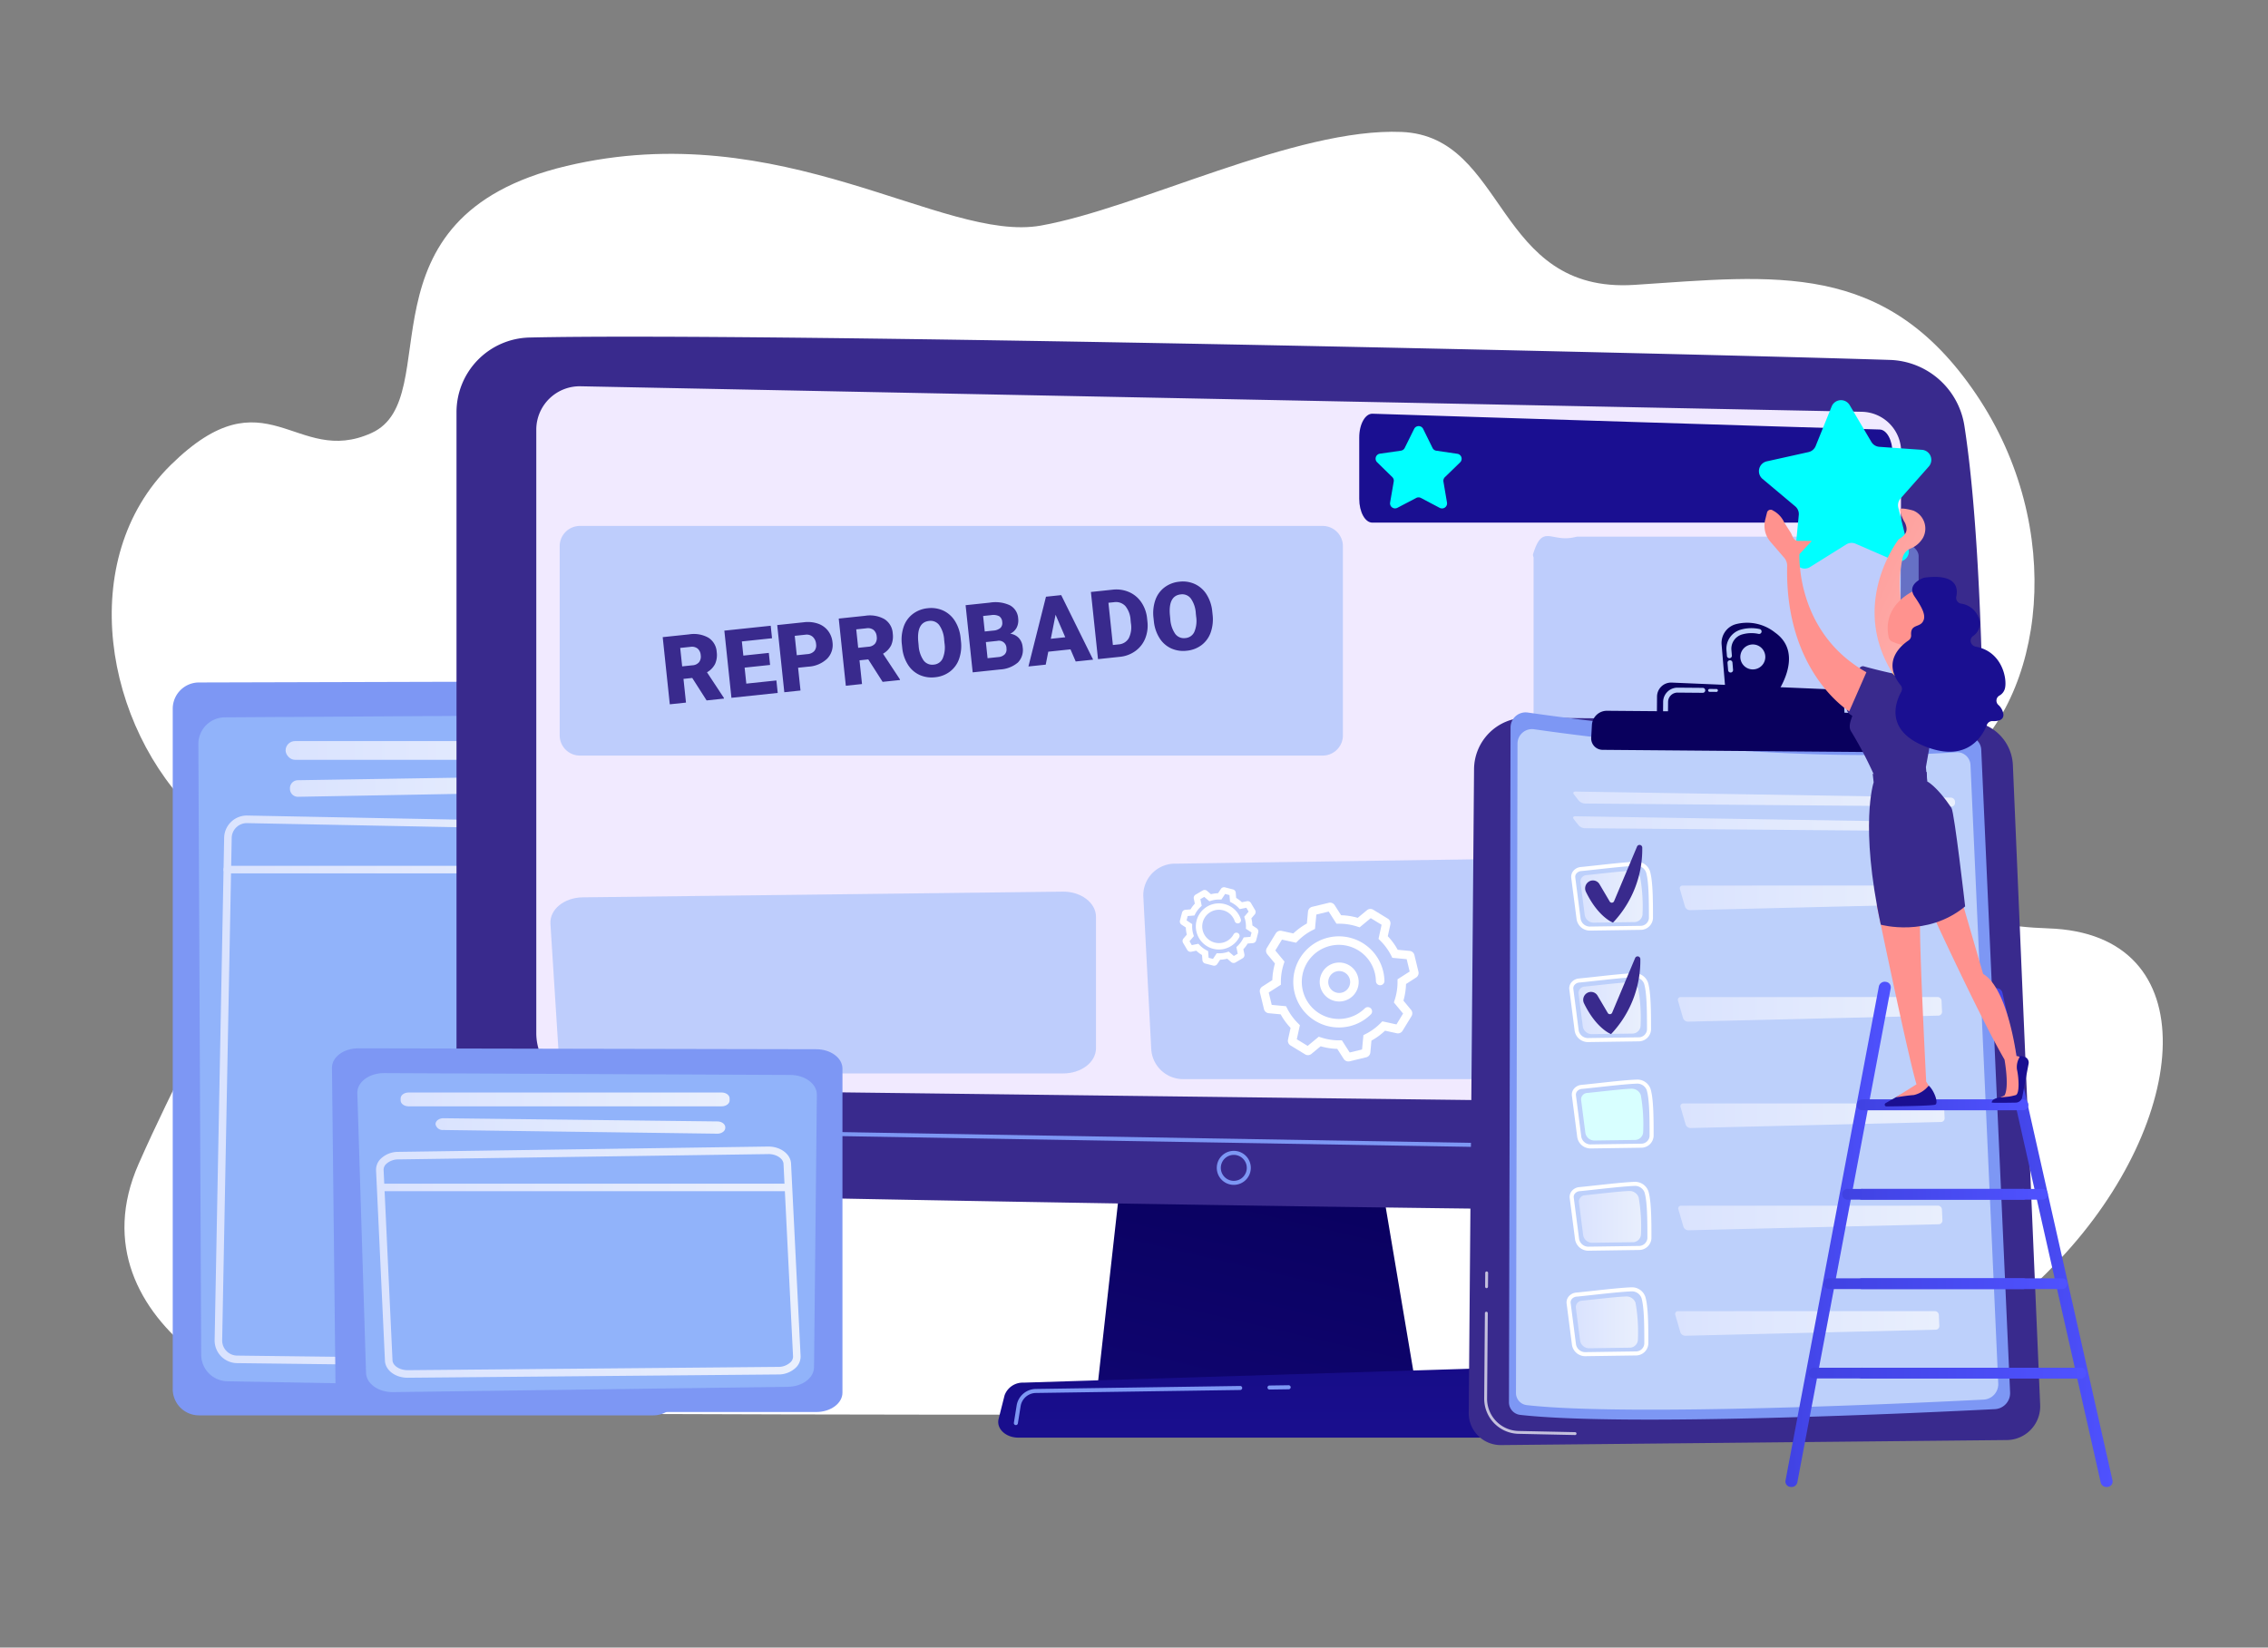<svg xmlns="http://www.w3.org/2000/svg" xmlns:xlink="http://www.w3.org/1999/xlink" width="406" height="295" viewBox="0 0 406 295">
  <rect x="0" y="0" width="406" height="295" fill="#808080" stroke="none"/>
  <defs>
    <linearGradient id="linear-gradient" y1="0.5" x2="1" y2="0.5" gradientUnits="objectBoundingBox">
      <stop offset="0" stop-color="#dae3fe"/>
      <stop offset="1" stop-color="#e9effd"/>
    </linearGradient>
    <linearGradient id="linear-gradient-5" x1="0.691" y1="0.011" x2="-0.252" y2="3.129" gradientUnits="objectBoundingBox">
      <stop offset="0" stop-color="#09005d"/>
      <stop offset="1" stop-color="#1a0f91"/>
    </linearGradient>
    <linearGradient id="linear-gradient-6" x1="0.51" y1="-6.767" x2="0.499" y2="1.455" xlink:href="#linear-gradient-5"/>
    <linearGradient id="linear-gradient-22" x1="12.061" y1="21.079" x2="9.147" y2="24.635" xlink:href="#linear-gradient-5"/>
    <linearGradient id="linear-gradient-23" x1="-4.734" y1="123.76" x2="-5.812" y2="130.123" xlink:href="#linear-gradient-5"/>
    <linearGradient id="linear-gradient-24" x1="-2.704" y1="125.065" x2="-3.149" y2="131.277" xlink:href="#linear-gradient-5"/>
    <linearGradient id="linear-gradient-25" x1="0.819" y1="-1.661" x2="0.593" y2="-0.128" xlink:href="#linear-gradient-5"/>
    <linearGradient id="linear-gradient-26" y1="0.5" x2="1" y2="0.5" gradientUnits="objectBoundingBox">
      <stop offset="0" stop-color="#4042e2"/>
      <stop offset="1" stop-color="#4f52ff"/>
    </linearGradient>
    <linearGradient id="linear-gradient-36" x1="-0.183" y1="-0.178" x2="1.099" y2="0.971" gradientUnits="objectBoundingBox">
      <stop offset="0" stop-color="#ff928e"/>
      <stop offset="1" stop-color="#feb3b1"/>
    </linearGradient>
    <linearGradient id="linear-gradient-37" x1="47.577" y1="5.607" x2="48.341" y2="4.248" xlink:href="#linear-gradient-36"/>
    <linearGradient id="linear-gradient-38" x1="123.005" y1="-5.594" x2="121.802" y2="0.571" xlink:href="#linear-gradient-5"/>
    <linearGradient id="linear-gradient-39" x1="88.119" y1="-14.746" x2="87.26" y2="-0.838" xlink:href="#linear-gradient-5"/>
    <linearGradient id="linear-gradient-40" x1="81.845" y1="5.836" x2="83.163" y2="4.383" xlink:href="#linear-gradient-36"/>
    <linearGradient id="linear-gradient-41" x1="140.883" y1="0.5" x2="141.883" y2="0.5" gradientUnits="objectBoundingBox">
      <stop offset="0" stop-color="#f9b776"/>
      <stop offset="1" stop-color="#f47960"/>
    </linearGradient>
    <linearGradient id="linear-gradient-42" x1="77.258" y1="0.479" x2="81.239" y2="0.754" xlink:href="#linear-gradient-36"/>
    <linearGradient id="linear-gradient-43" x1="40.313" y1="0.426" x2="39.591" y2="1.36" xlink:href="#linear-gradient-5"/>
    <linearGradient id="linear-gradient-44" x1="39.501" y1="-6.768" x2="40.229" y2="-5.719" xlink:href="#linear-gradient-36"/>
  </defs>
  <g id="Grupo_56722" data-name="Grupo 56722" transform="translate(-954 -5006)">
    <rect id="Rectángulo_5659" data-name="Rectángulo 5659" width="406" height="295" transform="translate(954 5006)" fill="none"/>
    <g id="Grupo_56721" data-name="Grupo 56721" transform="translate(782.466 4895.596)">
      <path id="Trazado_101473" data-name="Trazado 101473" d="M285.527,363.577s-32.594-4.337-48.07-.95-53.813-14.986-41.107-43.823,27.092-46.707,10.47-62.476-21.848-45.8-4.711-62.676,22.3.488,35.95-5.728-3.684-38.636,34.887-47.8,67.375,13.8,84.913,10.673,45.671-17.573,64.6-16.766,16.578,29.024,41.692,27.379,44.827-4.487,61.1,19.534,12.356,54.487-3.154,66.527S509.6,275.7,538.2,276.633s25.377,34.511,2.04,59.3S496.887,361,473.577,362.627,285.527,363.577,285.527,363.577Z" transform="translate(0 0)" fill="#fff"/>
      <g id="Grupo_55493" data-name="Grupo 55493" transform="translate(202.459 232.387)">
        <path id="Trazado_101474" data-name="Trazado 101474" d="M341.392,840.186h-81.34a4.7,4.7,0,0,1-4.7-4.7V713.66a4.7,4.7,0,0,1,4.684-4.7l81.991-.22a4.7,4.7,0,0,1,4.709,4.722l-.65,122.049A4.7,4.7,0,0,1,341.392,840.186Z" transform="translate(-255.355 -708.744)" fill="#7d97f4"/>
        <path id="Trazado_101475" data-name="Trazado 101475" d="M359.6,743.861l-72.731.448a4.765,4.765,0,0,0-4.736,4.787l.507,109.346a4.765,4.765,0,0,0,4.678,4.743l70.667,1.289a4.765,4.765,0,0,0,4.852-4.7l1.556-111.083A4.765,4.765,0,0,0,359.6,743.861Z" transform="translate(-277.547 -737.849)" fill="#91b3fa"/>
        <rect id="Rectángulo_5317" data-name="Rectángulo 5317" width="58.89" height="3.353" rx="1.676" transform="translate(20.203 10.712)" fill="url(#linear-gradient)"/>
        <path id="Trazado_101476" data-name="Trazado 101476" d="M429.789,809.215h0a1.426,1.426,0,0,1-1.4,1.348l-49.009.893a1.425,1.425,0,0,1-1.451-1.426v-.116a1.425,1.425,0,0,1,1.4-1.425l49.009-.777A1.426,1.426,0,0,1,429.789,809.215Z" transform="translate(-356.948 -790.77)" fill="url(#linear-gradient)"/>
        <path id="Trazado_101477" data-name="Trazado 101477" d="M369.435,948.054l-66.287-.8a4.062,4.062,0,0,1-4.012-4.139l1.705-89.924a4.062,4.062,0,0,1,4.14-3.984l66.172,1.288a4.068,4.068,0,0,1,3.982,4.133h0l-1.59,89.431a4.072,4.072,0,0,1-4.061,3.99ZM303.023,851.32a2.692,2.692,0,0,0-.83,1.9l-1.706,89.923a2.709,2.709,0,0,0,2.677,2.762l66.287.8a2.706,2.706,0,0,0,2.742-2.662l1.591-89.431h0a2.714,2.714,0,0,0-2.657-2.758l-66.172-1.288H304.9A2.692,2.692,0,0,0,303.023,851.32Z" transform="translate(-291.64 -825.165)" fill="url(#linear-gradient)"/>
        <path id="Trazado_101478" data-name="Trazado 101478" d="M309.148,903.126H381.34a.676.676,0,1,0,0-1.352H309.148a.676.676,0,0,0,0,1.352Z" transform="translate(-299.379 -868.73)" fill="url(#linear-gradient)"/>
      </g>
      <g id="Grupo_55498" data-name="Grupo 55498" transform="translate(253.254 170.692)">
        <path id="Trazado_101485" data-name="Trazado 101485" d="M1227.229,1189.612l-4.916,44.093h57.039l-7.43-44.093Z" transform="translate(-1107.58 -1045.601)" fill="url(#linear-gradient-5)"/>
        <path id="Trazado_101486" data-name="Trazado 101486" d="M552.083,361.866v121.3a18.4,18.4,0,0,0,17.926,18.4c44.3,1.142,199.256,3.912,241.43,3.291a13.54,13.54,0,0,0,13.33-13.154c.813-28.179,2.134-95.94-2.754-127.4A13.933,13.933,0,0,0,808.693,352.5c-37.121-1.187-201.38-4.958-243.534-4.012A13.374,13.374,0,0,0,552.083,361.866Z" transform="translate(-552.083 -348.341)" fill="#392a8d"/>
        <path id="Trazado_101488" data-name="Trazado 101488" d="M635.515,407.9V516.064a10.077,10.077,0,0,0,10,10.005L869.44,528.8a9.813,9.813,0,0,0,10.027-9.7l.375-107.2a7.171,7.171,0,0,0-7.049-7.147l-229.258-4.565A7.776,7.776,0,0,0,635.515,407.9Z" transform="translate(-621.233 -391.31)" fill="#f1eaff"/>
        <path id="Trazado_101489" data-name="Trazado 101489" d="M852.776,1179.356h-.006l-257.979-4.4a.361.361,0,0,1,.012-.721l257.979,4.4a.361.361,0,0,1-.006.721Z" transform="translate(-587.186 -1032.858)" fill="#7d97f4"/>
        <g id="Grupo_55497" data-name="Grupo 55497" transform="translate(136.1 145.776)">
          <path id="Trazado_101490" data-name="Trazado 101490" d="M1350.184,1206.01a3.045,3.045,0,1,1,3.045-3.045A3.048,3.048,0,0,1,1350.184,1206.01Zm0-5.368a2.324,2.324,0,1,0,2.324,2.323A2.327,2.327,0,0,0,1350.184,1200.641Z" transform="translate(-1347.139 -1199.92)" fill="#7d97f4"/>
        </g>
        <path id="Trazado_101491" data-name="Trazado 101491" d="M1205.664,1440.046h-83.481c-2.268,0-3.971-1.615-3.533-3.349l1.071-4.236a3.454,3.454,0,0,1,3.389-2.261l80.479-2.511a3.559,3.559,0,0,1,3.658,2.193l1.931,6.748C1209.68,1438.382,1207.969,1440.046,1205.664,1440.046Z" transform="translate(-1021.606 -1242.92)" fill="url(#linear-gradient-6)"/>
        <path id="Trazado_101492" data-name="Trazado 101492" d="M1400.4,1445.854a.361.361,0,0,1-.005-.721l3.448-.05a.372.372,0,0,1,.366.355.361.361,0,0,1-.355.366l-3.448.05Z" transform="translate(-1254.881 -1257.339)" fill="#7d97f4"/>
        <path id="Trazado_101493" data-name="Trazado 101493" d="M1135.292,1452.831a.379.379,0,0,1-.057,0,.361.361,0,0,1-.3-.413l.492-3.081a3.525,3.525,0,0,1,3.436-2.975l36.578-.535a.357.357,0,0,1,.366.355.361.361,0,0,1-.355.366l-36.578.535a2.805,2.805,0,0,0-2.734,2.367l-.492,3.081A.36.36,0,0,1,1135.292,1452.831Z" transform="translate(-1035.157 -1257.952)" fill="#7d97f4"/>
      </g>
      <g id="Grupo_55499" data-name="Grupo 55499" transform="translate(270.06 204.576)">
        <path id="Trazado_101494" data-name="Trazado 101494" d="M741.98,928.793l-85.958,1.022c-3.31.039-5.92,2.183-5.758,4.729l1.431,22.51c.153,2.4,2.726,4.289,5.849,4.289h84.526c3.234,0,5.856-2.019,5.856-4.509V933.3C747.926,930.785,745.249,928.755,741.98,928.793Z" transform="translate(-650.257 -863.313)" fill="#91b3fa" opacity="0.52"/>
        <path id="Trazado_101495" data-name="Trazado 101495" d="M1361.966,892.214l-85.958,1.251a5.668,5.668,0,0,0-5.758,5.787l1.431,27.543a5.715,5.715,0,0,0,5.849,5.247h84.527a5.694,5.694,0,0,0,5.855-5.517V897.731A5.7,5.7,0,0,0,1361.966,892.214Z" transform="translate(-1164.112 -832.995)" fill="#91b3fa" opacity="0.52"/>
        <path id="Trazado_101496" data-name="Trazado 101496" d="M796.467,546.282H663.733A3.626,3.626,0,0,0,660,549.79v34.1a3.626,3.626,0,0,0,3.733,3.508H796.467a3.626,3.626,0,0,0,3.733-3.508v-34.1A3.626,3.626,0,0,0,796.467,546.282Z" transform="translate(-658.332 -546.282)" fill="#91b3fa" opacity="0.52"/>
        <path id="Trazado_101497" data-name="Trazado 101497" d="M1739.037,557h-53.1a1.829,1.829,0,0,0-.463.044c-4.438,1.164-5.933-2.558-7.658,3.094-.069.227.09.466.09.7v33.769c0,1.937,3.493,3.508,7.8,3.508h53.329c4.308,0,7.8-1.571,7.8-3.508v-34.1C1746.838,558.575,1743.345,557,1739.037,557Z" transform="translate(-1501.902 -555.086)" fill="#91b3fa" opacity="0.52"/>
      </g>
      <g id="Grupo_55500" data-name="Grupo 55500" transform="translate(230.962 298.107)">
        <path id="Trazado_101498" data-name="Trazado 101498" d="M427.2,1157.788h81.34c2.594,0,4.7-1.553,4.7-3.47V1096.3c0-1.913-2.095-3.464-4.684-3.47l-81.991-.162c-2.608-.005-4.723,1.561-4.709,3.488l.65,58.184C422.522,1156.245,424.62,1157.788,427.2,1157.788Z" transform="translate(-421.858 -1092.664)" fill="#7d97f4"/>
        <path id="Trazado_101499" data-name="Trazado 101499" d="M453.162,1118.607l72.731.331c2.629.012,4.748,1.595,4.736,3.537l-.507,48.8c-.012,1.913-2.089,3.469-4.678,3.5l-70.668.953c-2.639.036-4.815-1.521-4.852-3.471l-1.556-50.083C448.33,1120.2,450.493,1118.595,453.162,1118.607Z" transform="translate(-443.829 -1114.166)" fill="#91b3fa"/>
        <path id="Trazado_101500" data-name="Trazado 101500" d="M493.652,1139.945v.37c0,.582.638,1.053,1.426,1.053h56.039c.787,0,1.426-.472,1.426-1.053v-.37c0-.582-.638-1.053-1.426-1.053H495.078C494.29,1138.892,493.652,1139.364,493.652,1139.945Z" transform="translate(-481.362 -1130.978)" fill="url(#linear-gradient)"/>
        <path id="Trazado_101501" data-name="Trazado 101501" d="M530.167,1166.889h0a1.3,1.3,0,0,0,1.4,1l49.009.66c.8.011,1.452-.464,1.452-1.053v-.086c0-.575-.625-1.044-1.4-1.053l-49.009-.574C530.786,1165.769,530.122,1166.279,530.167,1166.889Z" transform="translate(-511.624 -1153.262)" fill="url(#linear-gradient)"/>
        <path id="Trazado_101502" data-name="Trazado 101502" d="M469.531,1233.7l-1.59-34.087c0-.005,0-.01,0-.015a2.761,2.761,0,0,1,.813-1.977,4.485,4.485,0,0,1,3.173-1.261l66.171-.951h.076c2.2,0,4.016,1.384,4.06,3.1l1.707,34.467a2.76,2.76,0,0,1-.817,1.986,4.491,4.491,0,0,1-3.2,1.256l-66.287.588h-.049C471.352,1236.8,469.573,1235.438,469.531,1233.7Zm68.586-36.94-66.171.951a3.179,3.179,0,0,0-2.219.846,1.428,1.428,0,0,0-.435,1l1.591,34.094c.024.98,1.261,1.8,2.71,1.8h.034l66.287-.588a3.185,3.185,0,0,0,2.237-.844,1.419,1.419,0,0,0,.439-1l-1.706-34.467c-.025-.982-1.26-1.8-2.71-1.8Zm-69.5,2.821h0Z" transform="translate(-460.051 -1177.818)" fill="url(#linear-gradient)"/>
        <path id="Trazado_101503" data-name="Trazado 101503" d="M473.635,1235.591h72.191a.676.676,0,1,0,0-1.351H473.635a.676.676,0,1,0,0,1.351Z" transform="translate(-464.211 -1210.004)" fill="url(#linear-gradient)"/>
      </g>
      <g id="Grupo_55504" data-name="Grupo 55504" transform="translate(434.456 221.894)">
        <path id="Trazado_101508" data-name="Trazado 101508" d="M1620.923,746.864l78.984.652a8.183,8.183,0,0,1,8.108,7.834l4.885,114.561a6.035,6.035,0,0,1-5.969,6.291l-90.54.9a5.728,5.728,0,0,1-5.785-5.775l.952-115.25A9.288,9.288,0,0,1,1620.923,746.864Z" transform="translate(-1610.607 -729.845)" fill="#392a8d"/>
        <path id="Trazado_101509" data-name="Trazado 101509" d="M1643.032,1390.272h0l-10.128-.215a6.289,6.289,0,0,1-6.132-6.315l.126-15.294a.258.258,0,0,1,.26-.256.261.261,0,0,1,.256.26l-.126,15.293a5.771,5.771,0,0,0,5.627,5.8l10.128.214a.258.258,0,0,1-.01.516Z" transform="translate(-1624.004 -1244.814)" fill="#fff" opacity="0.7"/>
        <path id="Trazado_101510" data-name="Trazado 101510" d="M1627.994,1329.045a.258.258,0,0,1-.254-.26l.02-2.477a.258.258,0,0,1,.26-.256h0a.258.258,0,0,1,.254.26l-.02,2.477a.258.258,0,0,1-.26.256Z" transform="translate(-1624.807 -1209.886)" fill="#fff" opacity="0.7"/>
        <g id="Grupo_55502" data-name="Grupo 55502" transform="translate(7.198 16.064)">
          <path id="Trazado_101511" data-name="Trazado 101511" d="M1656.024,741.319c10.774,1.552,47.827,6.382,78.512,4.281a2.494,2.494,0,0,1,2.667,2.375l5.163,115.074a2.871,2.871,0,0,1-2.722,3c-12.9.657-66.044,3.169-84.973,1.028a2.274,2.274,0,0,1-2.016-2.268l.287-120.821A2.7,2.7,0,0,1,1656.024,741.319Z" transform="translate(-1652.655 -741.291)" fill="#7d97f4"/>
          <path id="Trazado_101512" data-name="Trazado 101512" d="M1663.242,758.809c10.368,1.493,46.026,6.142,75.556,4.12a2.4,2.4,0,0,1,2.567,2.286l4.969,110.74a2.762,2.762,0,0,1-2.619,2.884c-12.418.632-63.557,3.049-81.774.989a2.189,2.189,0,0,1-1.941-2.182l.276-116.271A2.6,2.6,0,0,1,1663.242,758.809Z" transform="translate(-1658.743 -755.788)" fill="#bdd0fb"/>
          <path id="Trazado_101513" data-name="Trazado 101513" d="M1787.7,826.792a.635.635,0,0,0,.645-.678l-.013-.226a.751.751,0,0,0-.724-.694l-67.214-1.085c-.376-.006-.495.231-.263.528l.837,1.069a1.612,1.612,0,0,0,1.107.545Z" transform="translate(-1708.486 -809.931)" fill="url(#linear-gradient)"/>
          <path id="Trazado_101514" data-name="Trazado 101514" d="M1720.185,849.952c-.376-.006-.495.232-.263.528l.837,1.068a1.612,1.612,0,0,0,1.107.545l65.625.542a.634.634,0,0,0,.645-.678l-.013-.226a.751.751,0,0,0-.724-.695Z" transform="translate(-1708.309 -831.351)" fill="url(#linear-gradient)"/>
          <path id="Trazado_101515" data-name="Trazado 101515" d="M1728.11,1026.318h-.024l-8.889.129a2.41,2.41,0,0,1-2.508-1.991l-.961-7.438a1.641,1.641,0,0,1,.358-1.244,1.972,1.972,0,0,1,1.358-.712h0c.749-.069,1.779-.182,2.912-.306,2.469-.27,5.266-.577,6.913-.637h.036a2.5,2.5,0,0,1,2.515,1.7c.505,1.7.542,4.946.538,8.4A2.218,2.218,0,0,1,1728.11,1026.318Zm-10.6-10.532a1.242,1.242,0,0,0-.859.442.921.921,0,0,0-.205.7l.961,7.438a1.688,1.688,0,0,0,1.779,1.359l8.889-.129h.018a1.494,1.494,0,0,0,1.54-1.377c0-3.4-.031-6.584-.508-8.194a1.8,1.8,0,0,0-1.829-1.177c-1.62.059-4.526.378-6.86.633-1.138.125-2.173.238-2.925.308Z" transform="translate(-1704.92 -967.414)" fill="#fff"/>
          <path id="Trazado_101516" data-name="Trazado 101516" d="M1726.474,1024.444c1.864-.172,5.911-.682,7.835-.753a1.721,1.721,0,0,1,1.751,1.148,30.213,30.213,0,0,1,.418,6.631,1.479,1.479,0,0,1-1.53,1.39l-7.1.1a1.641,1.641,0,0,1-1.713-1.339l-.768-5.943A1.154,1.154,0,0,1,1726.474,1024.444Z" transform="translate(-1712.91 -975.348)" fill="url(#linear-gradient)"/>
          <path id="Trazado_101517" data-name="Trazado 101517" d="M1829.829,1039.018a.488.488,0,0,0-.494.658l.9,3.1a.94.94,0,0,0,.875.641l44.836-1.081a.669.669,0,0,0,.653-.7l-.09-1.945a.726.726,0,0,0-.716-.684Z" transform="translate(-1799.068 -988.04)" fill="url(#linear-gradient)"/>
          <path id="Trazado_101518" data-name="Trazado 101518" d="M1731,1003.072h0a1.364,1.364,0,0,1,1.894.467l1.829,3.1a.438.438,0,0,0,.781-.053l4.114-9.784a.485.485,0,0,1,.933.187,19.112,19.112,0,0,1-5.24,13.433s-2.631-.95-4.842-5.51A1.431,1.431,0,0,1,1731,1003.072Z" transform="translate(-1717.03 -952.816)" fill="#392a8d"/>
          <path id="Trazado_101519" data-name="Trazado 101519" d="M1730.125,909.706h-.024l-8.889.129a2.41,2.41,0,0,1-2.508-1.991l-.961-7.438a1.642,1.642,0,0,1,.358-1.244,1.972,1.972,0,0,1,1.358-.711h0c.748-.069,1.779-.182,2.912-.306,2.469-.27,5.266-.577,6.913-.637h.036a2.5,2.5,0,0,1,2.516,1.7c.505,1.7.542,4.946.538,8.4A2.218,2.218,0,0,1,1730.125,909.706Zm-10.6-10.533a1.243,1.243,0,0,0-.859.442.923.923,0,0,0-.205.7l.962,7.438a1.688,1.688,0,0,0,1.778,1.359l8.889-.129h.017a1.493,1.493,0,0,0,1.54-1.377c0-3.4-.031-6.584-.508-8.194a1.8,1.8,0,0,0-1.829-1.177c-1.62.059-4.526.378-6.86.633-1.138.125-2.173.238-2.924.308Z" transform="translate(-1706.589 -870.764)" fill="#fff"/>
          <path id="Trazado_101520" data-name="Trazado 101520" d="M1728.487,907.832c1.864-.173,5.911-.682,7.835-.753a1.721,1.721,0,0,1,1.751,1.148,30.223,30.223,0,0,1,.418,6.631,1.479,1.479,0,0,1-1.53,1.39l-7.1.1a1.641,1.641,0,0,1-1.713-1.339l-.768-5.943A1.154,1.154,0,0,1,1728.487,907.832Z" transform="translate(-1714.578 -878.698)" fill="url(#linear-gradient)"/>
          <path id="Trazado_101521" data-name="Trazado 101521" d="M1831.843,922.4a.488.488,0,0,0-.494.658l.9,3.1a.94.94,0,0,0,.875.641l44.836-1.082a.669.669,0,0,0,.653-.7l-.089-1.945a.726.726,0,0,0-.716-.684Z" transform="translate(-1800.738 -891.389)" fill="url(#linear-gradient)"/>
          <path id="Trazado_101522" data-name="Trazado 101522" d="M1733.014,886.46h0a1.364,1.364,0,0,1,1.894.467l1.828,3.1a.438.438,0,0,0,.781-.053l4.114-9.784a.486.486,0,0,1,.933.187,19.114,19.114,0,0,1-5.24,13.433s-2.631-.95-4.842-5.51A1.431,1.431,0,0,1,1733.014,886.46Z" transform="translate(-1718.699 -856.165)" fill="#392a8d"/>
          <path id="Trazado_101523" data-name="Trazado 101523" d="M1730.795,1137.581h-.024l-8.889.129a2.41,2.41,0,0,1-2.508-1.991l-.961-7.437a1.643,1.643,0,0,1,.358-1.244,1.971,1.971,0,0,1,1.358-.711h0c.748-.069,1.779-.182,2.913-.306,2.468-.27,5.266-.577,6.912-.637h.036a2.5,2.5,0,0,1,2.515,1.7c.505,1.7.543,4.946.538,8.4A2.218,2.218,0,0,1,1730.795,1137.581Zm-10.6-10.532a1.242,1.242,0,0,0-.859.442.921.921,0,0,0-.2.7l.961,7.437a1.688,1.688,0,0,0,1.778,1.359l8.889-.129h.017a1.493,1.493,0,0,0,1.54-1.377c0-3.4-.03-6.584-.508-8.194a1.807,1.807,0,0,0-1.83-1.177c-1.62.059-4.526.378-6.86.633-1.138.125-2.173.238-2.924.308Z" transform="translate(-1707.144 -1059.631)" fill="#fff"/>
          <path id="Trazado_101524" data-name="Trazado 101524" d="M1729.157,1135.709c1.864-.173,5.912-.683,7.835-.753a1.721,1.721,0,0,1,1.751,1.148,30.209,30.209,0,0,1,.418,6.631,1.479,1.479,0,0,1-1.53,1.39l-7.1.1a1.641,1.641,0,0,1-1.713-1.339l-.768-5.943A1.154,1.154,0,0,1,1729.157,1135.709Z" transform="translate(-1715.134 -1067.566)" fill="#d8ffff"/>
          <path id="Trazado_101525" data-name="Trazado 101525" d="M1832.513,1150.282a.488.488,0,0,0-.494.658l.9,3.1a.939.939,0,0,0,.875.641l44.836-1.081a.669.669,0,0,0,.653-.7l-.09-1.945a.726.726,0,0,0-.717-.684Z" transform="translate(-1801.293 -1080.257)" fill="url(#linear-gradient)"/>
          <path id="Trazado_101527" data-name="Trazado 101527" d="M1728.513,1244.544h-.024l-8.889.128a2.409,2.409,0,0,1-2.508-1.991l-.961-7.437a1.643,1.643,0,0,1,.358-1.244,1.975,1.975,0,0,1,1.358-.712h0c.748-.069,1.777-.182,2.91-.306,2.347-.257,5.269-.577,6.916-.637a2.535,2.535,0,0,1,2.551,1.7c.505,1.7.543,4.946.538,8.4A2.219,2.219,0,0,1,1728.513,1244.544Zm-10.6-10.533a1.244,1.244,0,0,0-.859.443.923.923,0,0,0-.2.7l.961,7.437a1.688,1.688,0,0,0,1.778,1.359l8.889-.128a1.527,1.527,0,0,0,1.558-1.378c0-3.4-.031-6.583-.508-8.194a1.817,1.817,0,0,0-1.829-1.177c-1.621.059-4.527.378-6.863.633-1.137.125-2.171.238-2.922.307Z" transform="translate(-1705.254 -1148.284)" fill="#fff"/>
          <path id="Trazado_101528" data-name="Trazado 101528" d="M1726.876,1242.667c1.864-.173,5.911-.682,7.835-.753a1.721,1.721,0,0,1,1.75,1.148,30.221,30.221,0,0,1,.418,6.631,1.48,1.48,0,0,1-1.531,1.391l-7.1.1a1.642,1.642,0,0,1-1.713-1.339l-.768-5.944A1.154,1.154,0,0,1,1726.876,1242.667Z" transform="translate(-1713.243 -1156.214)" fill="url(#linear-gradient)"/>
          <path id="Trazado_101529" data-name="Trazado 101529" d="M1830.232,1257.239a.487.487,0,0,0-.494.658l.9,3.1a.94.94,0,0,0,.875.641l44.836-1.081a.669.669,0,0,0,.653-.7l-.089-1.945a.726.726,0,0,0-.716-.684Z" transform="translate(-1799.402 -1168.905)" fill="url(#linear-gradient)"/>
          <path id="Trazado_101531" data-name="Trazado 101531" d="M1725.274,1354.87h-.024l-8.889.129a2.41,2.41,0,0,1-2.508-1.992l-.961-7.437a1.642,1.642,0,0,1,.358-1.244,1.973,1.973,0,0,1,1.358-.712h0c.749-.069,1.779-.182,2.912-.306,2.469-.27,5.266-.577,6.913-.637a2.529,2.529,0,0,1,2.552,1.7c.505,1.7.543,4.946.538,8.4A2.219,2.219,0,0,1,1725.274,1354.87Zm-10.6-10.533a1.243,1.243,0,0,0-.859.442.921.921,0,0,0-.2.7l.961,7.438a1.688,1.688,0,0,0,1.778,1.359l8.889-.129h.018a1.493,1.493,0,0,0,1.54-1.377c.005-3.4-.031-6.584-.508-8.194a1.828,1.828,0,0,0-1.829-1.177c-1.62.059-4.526.378-6.86.633-1.138.125-2.173.238-2.924.308Z" transform="translate(-1702.569 -1239.725)" fill="#fff"/>
          <path id="Trazado_101532" data-name="Trazado 101532" d="M1723.637,1352.987c1.864-.173,5.911-.682,7.835-.753a1.721,1.721,0,0,1,1.75,1.148,30.18,30.18,0,0,1,.418,6.631,1.478,1.478,0,0,1-1.53,1.39l-7.1.1a1.642,1.642,0,0,1-1.713-1.339l-.768-5.943A1.154,1.154,0,0,1,1723.637,1352.987Z" transform="translate(-1710.558 -1247.65)" fill="url(#linear-gradient)"/>
          <path id="Trazado_101533" data-name="Trazado 101533" d="M1826.992,1367.56a.488.488,0,0,0-.494.658l.9,3.1a.939.939,0,0,0,.875.641l44.836-1.081a.668.668,0,0,0,.653-.7l-.089-1.945a.726.726,0,0,0-.716-.684Z" transform="translate(-1796.718 -1260.341)" fill="url(#linear-gradient)"/>
        </g>
        <path id="Trazado_101535" data-name="Trazado 101535" d="M1884.537,649.222a8.025,8.025,0,0,0-7.068-1.489,3.484,3.484,0,0,0-2.5,3.642l.685,8.226,8.955.869S1890.1,653.16,1884.537,649.222Zm-4,6.6a2.235,2.235,0,1,1,2.253-2.216A2.235,2.235,0,0,1,1880.541,655.821Z" transform="translate(-1829.7 -647.45)" fill="url(#linear-gradient-22)"/>
        <g id="Grupo_55503" data-name="Grupo 55503" transform="translate(46.123 0.983)">
          <path id="Trazado_101536" data-name="Trazado 101536" d="M1880.641,661.109a.443.443,0,0,1-.286-.379l-.109-1.31a.444.444,0,0,1,.885-.073l.109,1.31a.444.444,0,0,1-.6.452Zm-.214-2.567a.444.444,0,0,1-.286-.379l-.083-.995a3.553,3.553,0,0,1,2.551-3.707,6.927,6.927,0,0,1,3.386-.111.444.444,0,0,1-.185.869,6.046,6.046,0,0,0-2.957.1,2.663,2.663,0,0,0-1.91,2.78l.083.995a.444.444,0,0,1-.6.452Z" transform="translate(-1880.045 -653.191)" fill="#bdd0fb"/>
        </g>
        <path id="Trazado_101537" data-name="Trazado 101537" d="M1807.319,716.756l.034-4.133a2.522,2.522,0,0,1,2.629-2.5l28.486,1.212a2.453,2.453,0,0,1,2.345,2.324l.205,3.973Z" transform="translate(-1773.645 -699.393)" fill="url(#linear-gradient-23)"/>
        <path id="Trazado_101538" data-name="Trazado 101538" d="M1861.231,717.306a.258.258,0,0,1,.007-.516l1.226.01a.255.255,0,0,1,.256.26.258.258,0,0,1-.26.256l-1.226-.01Z" transform="translate(-1818.119 -704.92)" fill="#bdd0fb"/>
        <path id="Trazado_101539" data-name="Trazado 101539" d="M1814.1,720.065a.444.444,0,0,1-.288-.419l.014-1.672a2.571,2.571,0,0,1,2.592-2.549l4.505.037a.444.444,0,0,1-.008.888l-4.505-.038a1.685,1.685,0,0,0-1.7,1.669l-.014,1.672a.444.444,0,0,1-.448.44A.451.451,0,0,1,1814.1,720.065Z" transform="translate(-1779.025 -703.788)" fill="#bdd0fb"/>
        <path id="Trazado_101540" data-name="Trazado 101540" d="M1741.508,739.609l49.827.41a3.683,3.683,0,0,1,3.6,3.085l.04.244a3.163,3.163,0,0,1-3.147,3.677l-51.12-.422a2.056,2.056,0,0,1-2.036-2.172l.129-2.287A2.685,2.685,0,0,1,1741.508,739.609Z" transform="translate(-1716.75 -723.832)" fill="url(#linear-gradient-24)"/>
      </g>
      <path id="Trazado_101567" data-name="Trazado 101567" d="M1589.257,431.716c-13.041-.35-77.549-2.405-90.789-2.828-1.306-.042-2.377,1.875-2.377,4.253v10.993c0,2.349,1.046,4.254,2.337,4.254h90.794c1.291,0,2.337-1.9,2.337-4.254v-8.165C1591.558,433.644,1590.534,431.75,1589.257,431.716Z" transform="translate(-1081.237 -244.407)" fill="url(#linear-gradient-25)"/>
      <g id="Grupo_55516" data-name="Grupo 55516" transform="translate(417.784 186.702)">
        <path id="Trazado_101568" data-name="Trazado 101568" d="M1517.113,456.493l3.37-1.765a.9.9,0,0,1,.836,0l3.365,1.775a.9.9,0,0,0,1.306-.945l-.637-3.75a.9.9,0,0,1,.26-.8l2.728-2.651a.9.9,0,0,0-.5-1.534l-3.764-.553a.9.9,0,0,1-.676-.493l-1.679-3.414a.9.9,0,0,0-1.612,0l-1.689,3.409a.9.9,0,0,1-.677.491l-3.765.541a.9.9,0,0,0-.5,1.532l2.72,2.66a.9.9,0,0,1,.257.8l-.649,3.748A.9.9,0,0,0,1517.113,456.493Z" transform="translate(-1513.21 -441.867)" fill="aqua"/>
      </g>
      <g id="Grupo_55520" data-name="Grupo 55520" transform="translate(491.142 286.196)">
        <path id="Trazado_101572" data-name="Trazado 101572" d="M1942.824,1113.541a1.048,1.048,0,0,0,1.059-.8l16.726-88.538a.978.978,0,0,0-.882-1.107,1.069,1.069,0,0,0-1.239.787l-16.726,88.538a.978.978,0,0,0,.881,1.107A1.238,1.238,0,0,0,1942.824,1113.541Z" transform="translate(-1941.748 -1023.083)" fill="url(#linear-gradient-26)"/>
        <path id="Trazado_101573" data-name="Trazado 101573" d="M2177,1119.114a1.178,1.178,0,0,0,.213-.019.97.97,0,0,0,.842-1.131l-19.717-87.386a1.075,1.075,0,0,0-1.267-.752.969.969,0,0,0-.842,1.131l19.717,87.386A1.054,1.054,0,0,0,2177,1119.114Z" transform="translate(-2119.494 -1028.655)" fill="url(#linear-gradient-26)"/>
        <path id="Trazado_101574" data-name="Trazado 101574" d="M2017.384,1148.143h28.583a.967.967,0,1,0,0-1.921h-28.583a.967.967,0,1,0,0,1.921Z" transform="translate(-2003.545 -1125.143)" fill="url(#linear-gradient-26)"/>
        <path id="Trazado_101575" data-name="Trazado 101575" d="M2020.6,1148.143h27.545a.963.963,0,1,0,0-1.921H2020.6a.963.963,0,1,0,0,1.921Z" transform="translate(-2006.243 -1125.143)" fill="url(#linear-gradient-26)"/>
        <path id="Trazado_101576" data-name="Trazado 101576" d="M2017.384,1241.661h28.583a.967.967,0,1,0,0-1.921h-28.583a.967.967,0,1,0,0,1.921Z" transform="translate(-2003.545 -1202.652)" fill="url(#linear-gradient-26)"/>
        <path id="Trazado_101577" data-name="Trazado 101577" d="M2002.223,1241.661h34.652a.967.967,0,1,0,0-1.921h-34.652a.967.967,0,1,0,0,1.921Z" transform="translate(-1990.98 -1202.652)" fill="url(#linear-gradient-26)"/>
        <path id="Trazado_101578" data-name="Trazado 101578" d="M2017.384,1335.18h28.583a.967.967,0,1,0,0-1.921h-28.583a.967.967,0,1,0,0,1.921Z" transform="translate(-2003.545 -1280.162)" fill="url(#linear-gradient-26)"/>
        <path id="Trazado_101579" data-name="Trazado 101579" d="M1982.888,1335.18h41.478a.967.967,0,1,0,0-1.921h-41.478a.967.967,0,1,0,0,1.921Z" transform="translate(-1974.954 -1280.162)" fill="url(#linear-gradient-26)"/>
        <path id="Trazado_101580" data-name="Trazado 101580" d="M2017.384,1428.7h38.908a.967.967,0,1,0,0-1.921h-38.908a.967.967,0,1,0,0,1.921Z" transform="translate(-2003.545 -1357.672)" fill="url(#linear-gradient-26)"/>
        <path id="Trazado_101581" data-name="Trazado 101581" d="M1967.248,1428.7h47.49a.967.967,0,1,0,0-1.921h-47.49a.967.967,0,1,0,0,1.921Z" transform="translate(-1961.992 -1357.672)" fill="url(#linear-gradient-26)"/>
      </g>
      <g id="Grupo_55527" data-name="Grupo 55527" transform="translate(486.401 182.059)">
        <g id="Grupo_55525" data-name="Grupo 55525">
          <path id="Trazado_101593" data-name="Trazado 101593" d="M1923.21,444.62l6.48-4.047a1.8,1.8,0,0,1,1.675-.125l7.007,3.044a1.805,1.805,0,0,0,2.471-2.092L1939,433.988a1.806,1.806,0,0,1,.4-1.632l5.06-5.724a1.805,1.805,0,0,0-1.226-3l-7.621-.535a1.805,1.805,0,0,1-1.429-.884l-3.88-6.581a1.805,1.805,0,0,0-3.229.24l-2.863,7.083a1.805,1.805,0,0,1-1.282,1.085l-7.458,1.656a1.805,1.805,0,0,0-.769,3.145l5.851,4.912a1.805,1.805,0,0,1,.636,1.555l-.729,7.6A1.8,1.8,0,0,0,1923.21,444.62Z" transform="translate(-1914.054 -414.747)" fill="aqua"/>
        </g>
        <g id="Grupo_55526" data-name="Grupo 55526" transform="translate(0.996 19.412)">
          <path id="Trazado_101594" data-name="Trazado 101594" d="M2039.342,533.654s-10.626,13.6,1.5,27.442l4.558-.425c-.262.024-1.347-2.449-1.455-2.665a47.1,47.1,0,0,1-2.812-6.9,31.821,31.821,0,0,1-1.6-9.1,20.811,20.811,0,0,1,.459-4.744,2.379,2.379,0,0,1,1.41-1.94,4.5,4.5,0,0,0,2.312-1.979,3.488,3.488,0,0,0-1.648-4.8c-.285-.136-2.479-.644-2.479-.268a6.275,6.275,0,0,0,.894,2.423C2041.139,532.189,2040.559,532.913,2039.342,533.654Z" transform="translate(-2015.32 -528.146)" fill="url(#linear-gradient-36)"/>
          <path id="Trazado_101595" data-name="Trazado 101595" d="M2094.2,932.047s8.609,18.764,13.126,26.536c0,0,.9,4.89,0,6.428l-.765.34,3.568-.106s.317-6.578.069-6.945a.908.908,0,0,0-.742-.343s-1.53-12.122-5.961-14.709l-4.294-14.791Z" transform="translate(-2064.357 -859.93)" fill="url(#linear-gradient-37)"/>
          <path id="Trazado_101596" data-name="Trazado 101596" d="M2157.511,1108.929c-.005.086,2.786.047,4.3.019a1.206,1.206,0,0,0,1.157-.951l1.146-6.017a1.082,1.082,0,0,0-.822-1.257l-.639-.146a3.424,3.424,0,0,0-.625,2.429c.287,1.178.542,4.228-.183,4.584a10.586,10.586,0,0,1-2.812.417S2157.559,1108.155,2157.511,1108.929Z" transform="translate(-2116.831 -1002.587)" fill="url(#linear-gradient-38)"/>
          <path id="Trazado_101597" data-name="Trazado 101597" d="M2045.757,1134.817a.315.315,0,0,0,.159.589c2.538-.025,8.224-.106,8.73-.316.652-.271-.238-2.616-1.175-3.409l-5.173,1.688Z" transform="translate(-2024.075 -1028.366)" fill="url(#linear-gradient-39)"/>
          <path id="Trazado_101598" data-name="Trazado 101598" d="M2037.151,942.438s5.564,26.915,7.137,32.165l-3.723,2.337s1.866-.317,3.249-.418a4.742,4.742,0,0,0,2.657-1.688l-.446-.711s-1.4-26.768-1.055-29.807Z" transform="translate(-2017.075 -871.518)" fill="url(#linear-gradient-40)"/>
          <path id="Trazado_101599" data-name="Trazado 101599" d="M2008.971,693.041c2.133.591,9.357,2.492,13.868,2.414l-2.77,15.627.221,2.549-9.029-.041a70.023,70.023,0,0,0-4.547-8.846c-.579-.85-.148-1.864.18-2.838l-.451-.3a1.228,1.228,0,0,1-.487-1.4l2.2-6.727A.671.671,0,0,1,2008.971,693.041Z" transform="translate(-1991.169 -664.793)" fill="#392a8d"/>
          <path id="Trazado_101600" data-name="Trazado 101600" d="M2029.838,803.9l.177,1.544s-2.552,7.641,1.276,25.488c0,0,8.289,2.348,15.1-3.271,0,0-1.922-16.845-2.447-17.629-2.615-3.908-4.356-4.758-4.356-4.758l-.079-1.687S2032.225,804.9,2029.838,803.9Z" transform="translate(-2010.47 -756.434)" fill="#392a8d"/>
          <path id="Trazado_101601" data-name="Trazado 101601" d="M2053.656,672.5c-.032-.042,1.885-5.786,1.885-5.786l2.746.249,1.073,6.517S2055.056,674.349,2053.656,672.5Z" transform="translate(-2030.754 -642.993)" fill="url(#linear-gradient-41)"/>
          <path id="Trazado_101602" data-name="Trazado 101602" d="M2053.544,612.435c-.183.114-5.866,2.463-4.645,8.363a1.106,1.106,0,0,0,.63.789,9.627,9.627,0,0,0,4.777.791c2.977-.3,4.928-5.5,4.845-7.01S2055.358,611.3,2053.544,612.435Z" transform="translate(-2026.669 -597.774)" fill="url(#linear-gradient-42)"/>
          <path id="Trazado_101603" data-name="Trazado 101603" d="M2059.464,599.728c-.149.02-3.284,1.111-1.73,3.383s2.138,3.609,1.4,4.606c-.67.909-2.154.391-2.025,2.282a1.059,1.059,0,0,1-.452.958c-1.4.947-4.81,3.86-1.43,8.016a1.058,1.058,0,0,1,.119,1.184c-.99,1.776-3.07,6.978,4.459,9.864,7.44,2.852,10.126-2.012,10.877-3.956a1.037,1.037,0,0,1,1.027-.656c.817.038,1.976-.1,1.923-1.19a2.732,2.732,0,0,0-.936-1.735,1.036,1.036,0,0,1,.2-1.632,2.031,2.031,0,0,0,1-1.261c.451-1.671-.449-6.666-5.238-7.513a1.13,1.13,0,0,1-.876-.847c0-.006,0-.012,0-.018a1.035,1.035,0,0,1,.385-1.018,2.687,2.687,0,0,0,.949-3.5,3.923,3.923,0,0,0-3.067-2.321,1.043,1.043,0,0,1-.855-1.247C2065.536,601.53,2065.24,598.971,2059.464,599.728Z" transform="translate(-2030.859 -587.361)" fill="url(#linear-gradient-43)"/>
          <path id="Trazado_101604" data-name="Trazado 101604" d="M1926.137,537.257s-.767,14,11.979,21.155l-3.069,7s-11.541-6.98-11.114-26.018a2.213,2.213,0,0,0-.542-1.491l-2.453-2.846a4.4,4.4,0,0,1-.936-3.943l.323-1.291a.669.669,0,0,1,.985-.416l.257.149a4.5,4.5,0,0,1,1.849,2.055l1.231,1.943c.45,1.006.555,1.427,1.652,1.333l2.041.023Z" transform="translate(-1919.872 -529.116)" fill="url(#linear-gradient-44)"/>
        </g>
      </g>
      <g id="Grupo_55524" data-name="Grupo 55524" transform="translate(382.731 269.255)">
        <g id="Grupo_55522" data-name="Grupo 55522" transform="translate(14.318 2.764)">
          <path id="Trazado_101590" data-name="Trazado 101590" d="M1068.256,843.1a.974.974,0,0,1-.934-.442l-1.155-1.8a11.859,11.859,0,0,1-2.975-.466l-1.653,1.367a.972.972,0,0,1-1.128.08l-2.617-1.6a.973.973,0,0,1-.444-1.041l.459-2.093a11.858,11.858,0,0,1-1.776-2.432l-2.133-.2a.974.974,0,0,1-.855-.74l-.722-2.981a.974.974,0,0,1,.421-1.049l1.8-1.156a11.907,11.907,0,0,1,.466-2.975l-1.366-1.652a.975.975,0,0,1-.081-1.128l1.6-2.619a.974.974,0,0,1,1.04-.444l2.094.459a11.87,11.87,0,0,1,2.432-1.776l.2-2.133a.975.975,0,0,1,.74-.855l2.981-.722a.971.971,0,0,1,1.048.419l1.157,1.807a11.865,11.865,0,0,1,2.975.466l1.652-1.367a.976.976,0,0,1,1.126-.082l2.62,1.6a.975.975,0,0,1,.444,1.039l-.459,2.1a11.876,11.876,0,0,1,1.776,2.432l2.133.2a.975.975,0,0,1,.855.74l.722,2.981a.974.974,0,0,1-.422,1.05l-1.8,1.156a11.9,11.9,0,0,1-.466,2.975l1.366,1.652a.976.976,0,0,1,.081,1.128l-1.6,2.619a.975.975,0,0,1-1.039.445l-2.1-.459a11.89,11.89,0,0,1-2.432,1.776l-.2,2.133a.976.976,0,0,1-.74.855l-2.982.722A.919.919,0,0,1,1068.256,843.1Zm-5.4-4.421.4.132a10.362,10.362,0,0,0,3.321.52l.422,0,1.393,2.174,2.213-.536.243-2.571.376-.19a10.363,10.363,0,0,0,2.715-1.982l.3-.3,2.524.553,1.186-1.944-1.647-1.991.132-.4a10.356,10.356,0,0,0,.52-3.32l0-.422,2.174-1.393-.536-2.213-2.57-.244-.19-.376a10.375,10.375,0,0,0-1.982-2.714l-.3-.3.553-2.524-1.944-1.186-1.991,1.646-.4-.132a10.357,10.357,0,0,0-3.32-.52l-.421,0-1.393-2.174-2.213.536-.243,2.57-.376.19a10.354,10.354,0,0,0-2.714,1.982l-.3.3-2.524-.553-1.186,1.944,1.646,1.991-.132.4a10.355,10.355,0,0,0-.52,3.321l0,.422-2.174,1.392.536,2.213,2.57.243.19.377a10.36,10.36,0,0,0,1.983,2.714l.3.3-.553,2.523,1.944,1.186Zm-2.295,1.9h0Zm-1.724-1.053v0Zm-.254-.59h0Zm-2.12-17.969v0Zm10.923,16.007a8.16,8.16,0,1,1,7.226-8.311.764.764,0,1,1-1.527.039,6.677,6.677,0,0,0-.186-1.4,6.634,6.634,0,1,0-1.8,6.3.764.764,0,0,1,1.072,1.089,8.154,8.154,0,0,1-3.8,2.112A8.3,8.3,0,0,1,1067.391,836.969Z" transform="translate(-1052.295 -814.668)" fill="#fff"/>
          <path id="Trazado_101591" data-name="Trazado 101591" d="M1118.866,884.3a3.488,3.488,0,1,1,2.679-5.091h0a3.491,3.491,0,0,1-2.679,5.091Zm-.634-5.412a1.96,1.96,0,1,0,1.961,1.034h0a1.963,1.963,0,0,0-1.961-1.034Z" transform="translate(-1104.241 -866.617)" fill="#fff"/>
        </g>
        <g id="Grupo_55523" data-name="Grupo 55523">
          <path id="Trazado_101592" data-name="Trazado 101592" d="M974.883,812.578a.674.674,0,0,1-.247-.017l-1.428-.369a.675.675,0,0,1-.5-.6l-.073-.923a5.919,5.919,0,0,1-1.026-.772l-.9.184a.671.671,0,0,1-.714-.316l-.75-1.273a.673.673,0,0,1,.069-.78l.6-.7a5.932,5.932,0,0,1-.178-1.271l-.77-.51a.676.676,0,0,1-.28-.731l.369-1.428a.685.685,0,0,1,.6-.5l.92-.073a5.911,5.911,0,0,1,.772-1.025l-.184-.9a.676.676,0,0,1,.32-.716l1.27-.748a.675.675,0,0,1,.782.07l.7.6a5.907,5.907,0,0,1,1.271-.178l.51-.77a.675.675,0,0,1,.731-.28l1.427.369a.673.673,0,0,1,.5.6l.073.923a5.923,5.923,0,0,1,1.025.772l.9-.183a.674.674,0,0,1,.718.321l.747,1.268a.674.674,0,0,1-.066.778l-.6.7a5.905,5.905,0,0,1,.178,1.271l.77.51a.675.675,0,0,1,.28.732l-.369,1.427a.677.677,0,0,1-.6.5l-.923.073a5.9,5.9,0,0,1-.772,1.025l.184.9a.673.673,0,0,1-.317.714l-1.272.749a.674.674,0,0,1-.782-.07l-.7-.6a5.944,5.944,0,0,1-1.271.178l-.51.77A.672.672,0,0,1,974.883,812.578Zm-.472-.931,0,0Zm4.178-.59,0,0Zm-.542-.045h0Zm-4.228.155.776.2.668-1.008.316.007a4.756,4.756,0,0,0,1.535-.215l.3-.094.92.785.691-.407-.24-1.185.229-.218a4.784,4.784,0,0,0,.933-1.238l.147-.28,1.206-.1.2-.777-1.008-.668.007-.316a4.77,4.77,0,0,0-.215-1.535l-.094-.3.785-.92-.407-.691-1.185.241-.218-.229a4.778,4.778,0,0,0-1.238-.932l-.28-.147-.1-1.205-.777-.2-.668,1.008-.316-.007a4.791,4.791,0,0,0-1.535.215l-.3.094-.919-.784-.691.407.241,1.185-.229.218a4.781,4.781,0,0,0-.933,1.239l-.146.28-1.206.1-.2.777,1.008.668-.007.316a4.775,4.775,0,0,0,.215,1.535l.094.3-.785.919.407.691,1.185-.241.218.229a4.775,4.775,0,0,0,1.238.932l.28.147Zm5.275-.4v0Zm-8.916-2.306h0Zm.046-.547,0,0Zm11.362-1.6v0Zm-.44-3.125h0Zm-.246-1.048h0Zm-.5-.222,0,0Zm.386-.338h0Zm-8.729-.742h0Zm5.821-.818h0Zm-1.427-.369h0Zm-3.671.392,0,0Zm3.359,9.609a4.131,4.131,0,1,1,3.441-5.4.573.573,0,0,1-1.088.36,2.985,2.985,0,1,0-.214,2.367.573.573,0,1,1,1.006.548,4.145,4.145,0,0,1-3.145,2.128Z" transform="translate(-968.655 -798.52)" fill="#fff"/>
        </g>
      </g>
    </g>
    <path id="Trazado_104141" data-name="Trazado 104141" d="M-44.48-4.267h-1.577V0H-48.97V-12.086h4.756a5.3,5.3,0,0,1,3.362.955,3.236,3.236,0,0,1,1.212,2.7,3.932,3.932,0,0,1-.51,2.092A3.624,3.624,0,0,1-41.749-5l2.523,4.873V0h-3.121Zm-1.577-2.25h1.843a1.657,1.657,0,0,0,1.249-.436,1.682,1.682,0,0,0,.419-1.216,1.7,1.7,0,0,0-.423-1.224,1.641,1.641,0,0,0-1.245-.444h-1.843Zm15.672,1.395h-4.582v2.88h5.412V0h-8.326V-12.086h8.342v2.25h-5.429v2.548h4.582ZM-25.454-4.1V0h-2.914V-12.086h4.823a5.617,5.617,0,0,1,2.453.51,3.847,3.847,0,0,1,1.652,1.453,3.967,3.967,0,0,1,.585,2.137,3.5,3.5,0,0,1-1.266,2.826A5.252,5.252,0,0,1-23.595-4.1Zm0-2.25h1.909a1.8,1.8,0,0,0,1.291-.423,1.573,1.573,0,0,0,.444-1.2,1.944,1.944,0,0,0-.457-1.353,1.617,1.617,0,0,0-1.245-.515h-1.942Zm12.642,2.083h-1.577V0H-17.3V-12.086h4.756a5.3,5.3,0,0,1,3.362.955,3.236,3.236,0,0,1,1.212,2.7,3.932,3.932,0,0,1-.51,2.092A3.624,3.624,0,0,1-10.081-5L-7.558-.125V0h-3.121Zm-1.577-2.25h1.843A1.657,1.657,0,0,0-11.3-6.952a1.682,1.682,0,0,0,.419-1.216A1.7,1.7,0,0,0-11.3-9.392a1.641,1.641,0,0,0-1.245-.444h-1.843Zm18.411.722a7.127,7.127,0,0,1-.656,3.129A4.847,4.847,0,0,1,1.5-.569,5.189,5.189,0,0,1-1.249.166a5.262,5.262,0,0,1-2.739-.71,4.838,4.838,0,0,1-1.864-2.03,6.922,6.922,0,0,1-.7-3.03v-.681A7.159,7.159,0,0,1-5.9-9.417a4.835,4.835,0,0,1,1.868-2.1,5.225,5.225,0,0,1,2.768-.739,5.174,5.174,0,0,1,2.739.73A4.922,4.922,0,0,1,3.345-9.442,6.953,6.953,0,0,1,4.022-6.35ZM1.058-6.3a5.082,5.082,0,0,0-.6-2.735,1.93,1.93,0,0,0-1.722-.934q-2.191,0-2.316,3.287l-.008.888A5.227,5.227,0,0,0-3-3.063a1.927,1.927,0,0,0,1.751.955,1.9,1.9,0,0,0,1.7-.938,5.084,5.084,0,0,0,.606-2.7ZM5.524,0V-12.086H9.865a6.147,6.147,0,0,1,3.549.855A2.845,2.845,0,0,1,14.63-8.749a2.876,2.876,0,0,1-.432,1.6,2.515,2.515,0,0,1-1.27.979,2.547,2.547,0,0,1,1.453.93,2.7,2.7,0,0,1,.506,1.66A3.2,3.2,0,0,1,13.763-.909,5.352,5.352,0,0,1,10.43,0ZM8.438-5.138v2.9h1.909A1.816,1.816,0,0,0,11.559-2.6a1.264,1.264,0,0,0,.423-1.017,1.34,1.34,0,0,0-1.5-1.519Zm0-1.909H9.957A2.163,2.163,0,0,0,11.318-7.4a1.235,1.235,0,0,0,.407-1,1.3,1.3,0,0,0-.44-1.1,2.36,2.36,0,0,0-1.419-.336H8.438Zm14.917,4.79H19.362L18.664,0H15.552l4.433-12.086h2.739L27.189,0H24.06Zm-3.3-2.25h2.6L21.354-8.7ZM28.069,0V-12.086h3.893a5.727,5.727,0,0,1,2.88.726,5.105,5.105,0,0,1,2,2.05,6.19,6.19,0,0,1,.726,2.968v.556a6.226,6.226,0,0,1-.7,2.976A5.127,5.127,0,0,1,34.888-.751,5.6,5.6,0,0,1,32.045,0Zm2.914-9.836v7.6H32a2.267,2.267,0,0,0,1.926-.892,4.373,4.373,0,0,0,.672-2.652v-.523a4.337,4.337,0,0,0-.672-2.64,2.306,2.306,0,0,0-1.959-.888ZM49.294-5.794a7.127,7.127,0,0,1-.656,3.129,4.847,4.847,0,0,1-1.864,2.1,5.189,5.189,0,0,1-2.752.735,5.262,5.262,0,0,1-2.739-.71,4.838,4.838,0,0,1-1.864-2.03,6.922,6.922,0,0,1-.7-3.03v-.681a7.159,7.159,0,0,1,.652-3.134,4.835,4.835,0,0,1,1.868-2.1,5.225,5.225,0,0,1,2.768-.739,5.174,5.174,0,0,1,2.739.73,4.922,4.922,0,0,1,1.872,2.079,6.953,6.953,0,0,1,.677,3.092ZM46.331-6.3a5.082,5.082,0,0,0-.6-2.735,1.93,1.93,0,0,0-1.722-.934q-2.191,0-2.316,3.287l-.008.888a5.227,5.227,0,0,0,.589,2.731,1.927,1.927,0,0,0,1.751.955,1.9,1.9,0,0,0,1.7-.938,5.084,5.084,0,0,0,.606-2.7Z" transform="matrix(0.995, -0.105, 0.105, 0.995, 1122.627, 5126.967)" fill="#392a8d"/>
  </g>
</svg>
